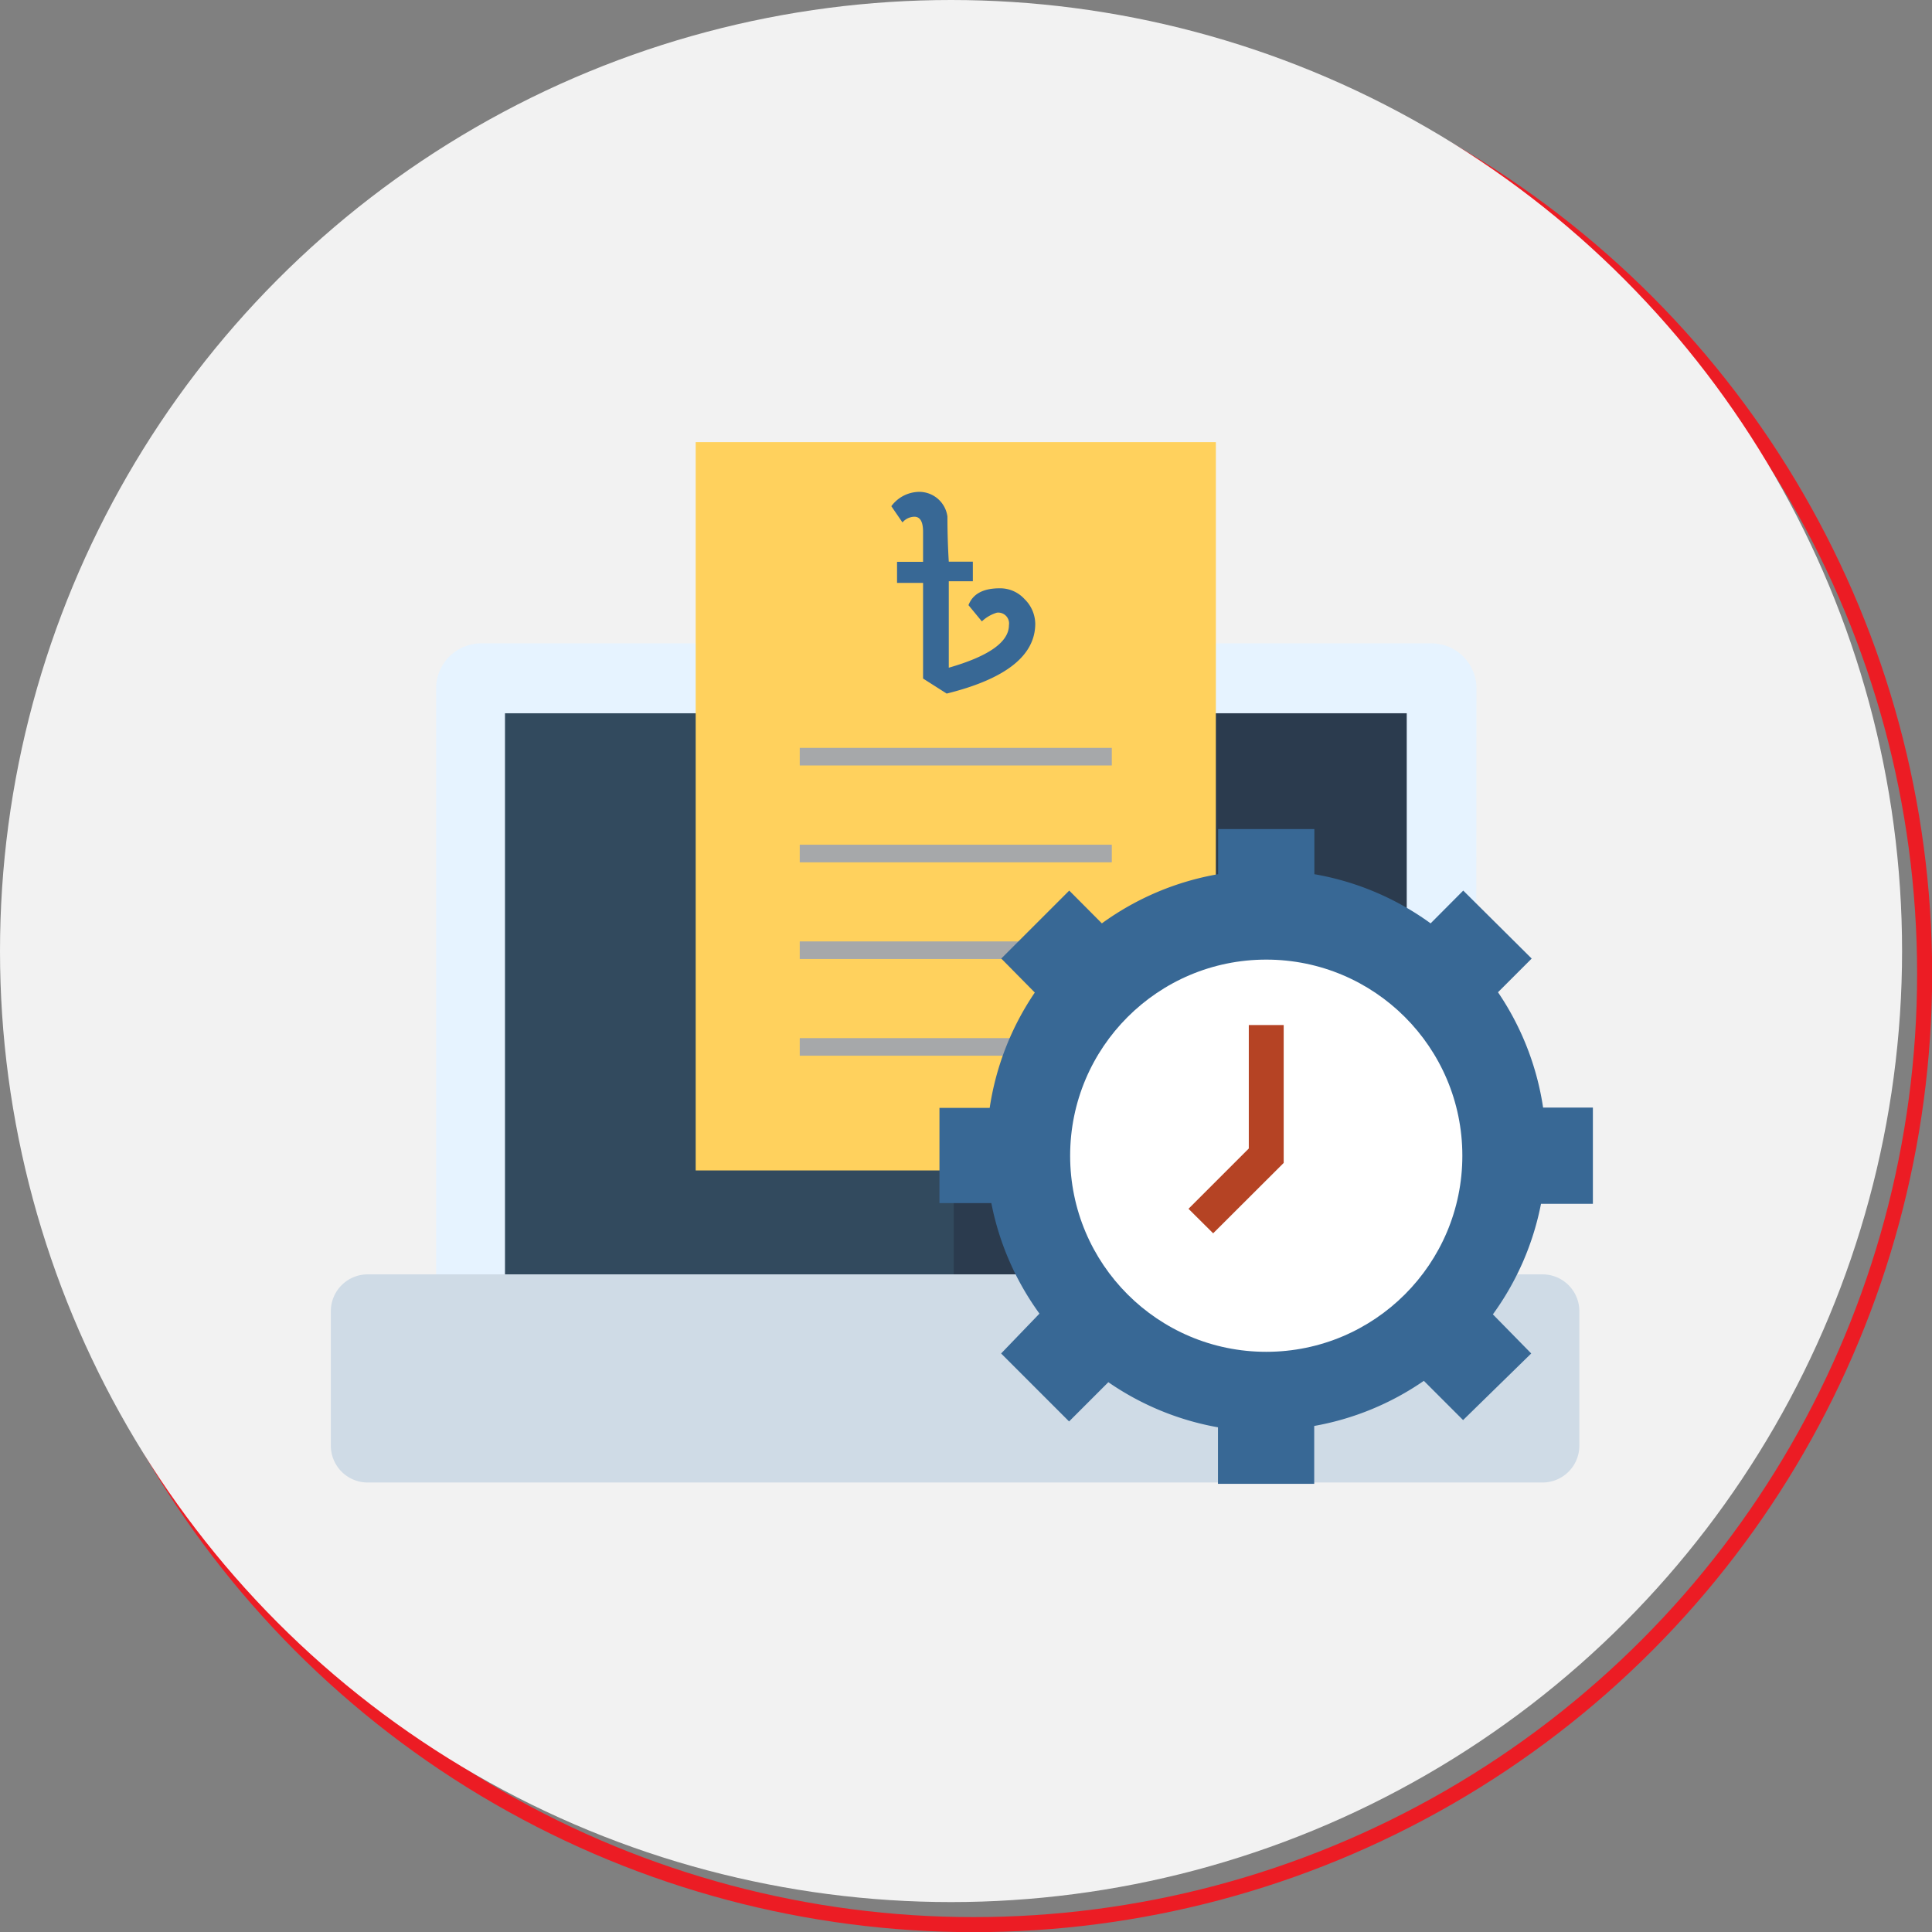 <svg xmlns="http://www.w3.org/2000/svg" viewBox="0 0 128.47 128.47"><rect x="0" y="0" width="128.47" height="128.47" fill="#808080" stroke="none"/><defs><style>.cls-1{fill:none;stroke:#ec1c24;stroke-miterlimit:10;}.cls-2{fill:#f2f2f2;}.cls-3{fill:#e6f3ff;}.cls-4{fill:#324a5e;}.cls-5{fill:#2b3b4e;}.cls-6{fill:#cfdbe6;}.cls-7{fill:#ffd15d;}.cls-8{fill:#a6a8aa;}.cls-9{fill:#386895;}.cls-10{fill:#fff;}.cls-11{fill:#b54324;}</style></defs><title>Asset 29</title><g id="Layer_2" data-name="Layer 2"><g id="Layer_1-2" data-name="Layer 1"><circle class="cls-1" cx="64.74" cy="64.74" r="63.24"/><circle class="cls-2" cx="63.24" cy="63.24" r="63.24"/><path class="cls-3" d="M98.14,86.42H29V45.78a3,3,0,0,1,3-3H95.18a3,3,0,0,1,3,3Z"/><rect class="cls-4" x="33.58" y="47.43" width="59.95" height="38.57"/><rect class="cls-5" x="63.42" y="47.43" width="30.12" height="38.57"/><path class="cls-6" d="M102.62,98.58H24.49A2.45,2.45,0,0,1,22,96.13V87.19a2.45,2.45,0,0,1,2.45-2.45h78.12a2.45,2.45,0,0,1,2.45,2.45v8.94A2.45,2.45,0,0,1,102.62,98.58Z"/><rect class="cls-7" x="46.26" y="29.4" width="34.59" height="48.43"/><rect class="cls-8" x="53.18" y="49.73" width="20.75" height="1.17"/><rect class="cls-8" x="53.18" y="56.17" width="20.75" height="1.17"/><rect class="cls-8" x="53.18" y="62.6" width="20.75" height="1.17"/><rect class="cls-8" x="53.18" y="69.03" width="20.75" height="1.17"/><path class="cls-9" d="M102.61,73.65a18.52,18.52,0,0,0-3-7.67l2.24-2.24L97.3,59.22,95.13,61.4a18.52,18.52,0,0,0-7.73-3.27v-3H81v3a18.52,18.52,0,0,0-7.73,3.27L71.1,59.22l-4.52,4.52L68.81,66a18.51,18.51,0,0,0-3,7.67H62.47V80h3.45a18.53,18.53,0,0,0,3.2,7.35L66.57,90l4.52,4.52,2.61-2.61a18.51,18.51,0,0,0,7.29,3v3.76h6.4V94.82a18.52,18.52,0,0,0,7.29-3l2.61,2.61L101.82,90,99.27,87.4a18.52,18.52,0,0,0,3.2-7.35h3.45v-6.4ZM84.2,85.78a9.31,9.31,0,1,1,9.31-9.31A9.31,9.31,0,0,1,84.2,85.78Z"/><circle class="cls-10" cx="84.2" cy="76.85" r="13.04"/><polygon class="cls-11" points="80.67 82.01 79.03 80.38 83.04 76.37 83.04 68.16 85.36 68.16 85.36 77.33 80.67 82.01"/><path class="cls-9" d="M68.84,41.47q0,3.19-5.89,4.65l-1.57-1V38.76H59.65V37.36h1.73v-2q0-1-.58-1a1.07,1.07,0,0,0-.79.38l-.74-1.08a2.33,2.33,0,0,1,1.63-.94A1.89,1.89,0,0,1,63,34.35q0,1.51.09,3h1.6v1.3h-1.6V44.4q4-1.15,4-2.83a.72.72,0,0,0-.8-.83,2.48,2.48,0,0,0-1,.58l-.89-1.08q.43-1.12,2.07-1.12a2.19,2.19,0,0,1,1.66.72A2.33,2.33,0,0,1,68.84,41.47Z"/></g></g></svg>